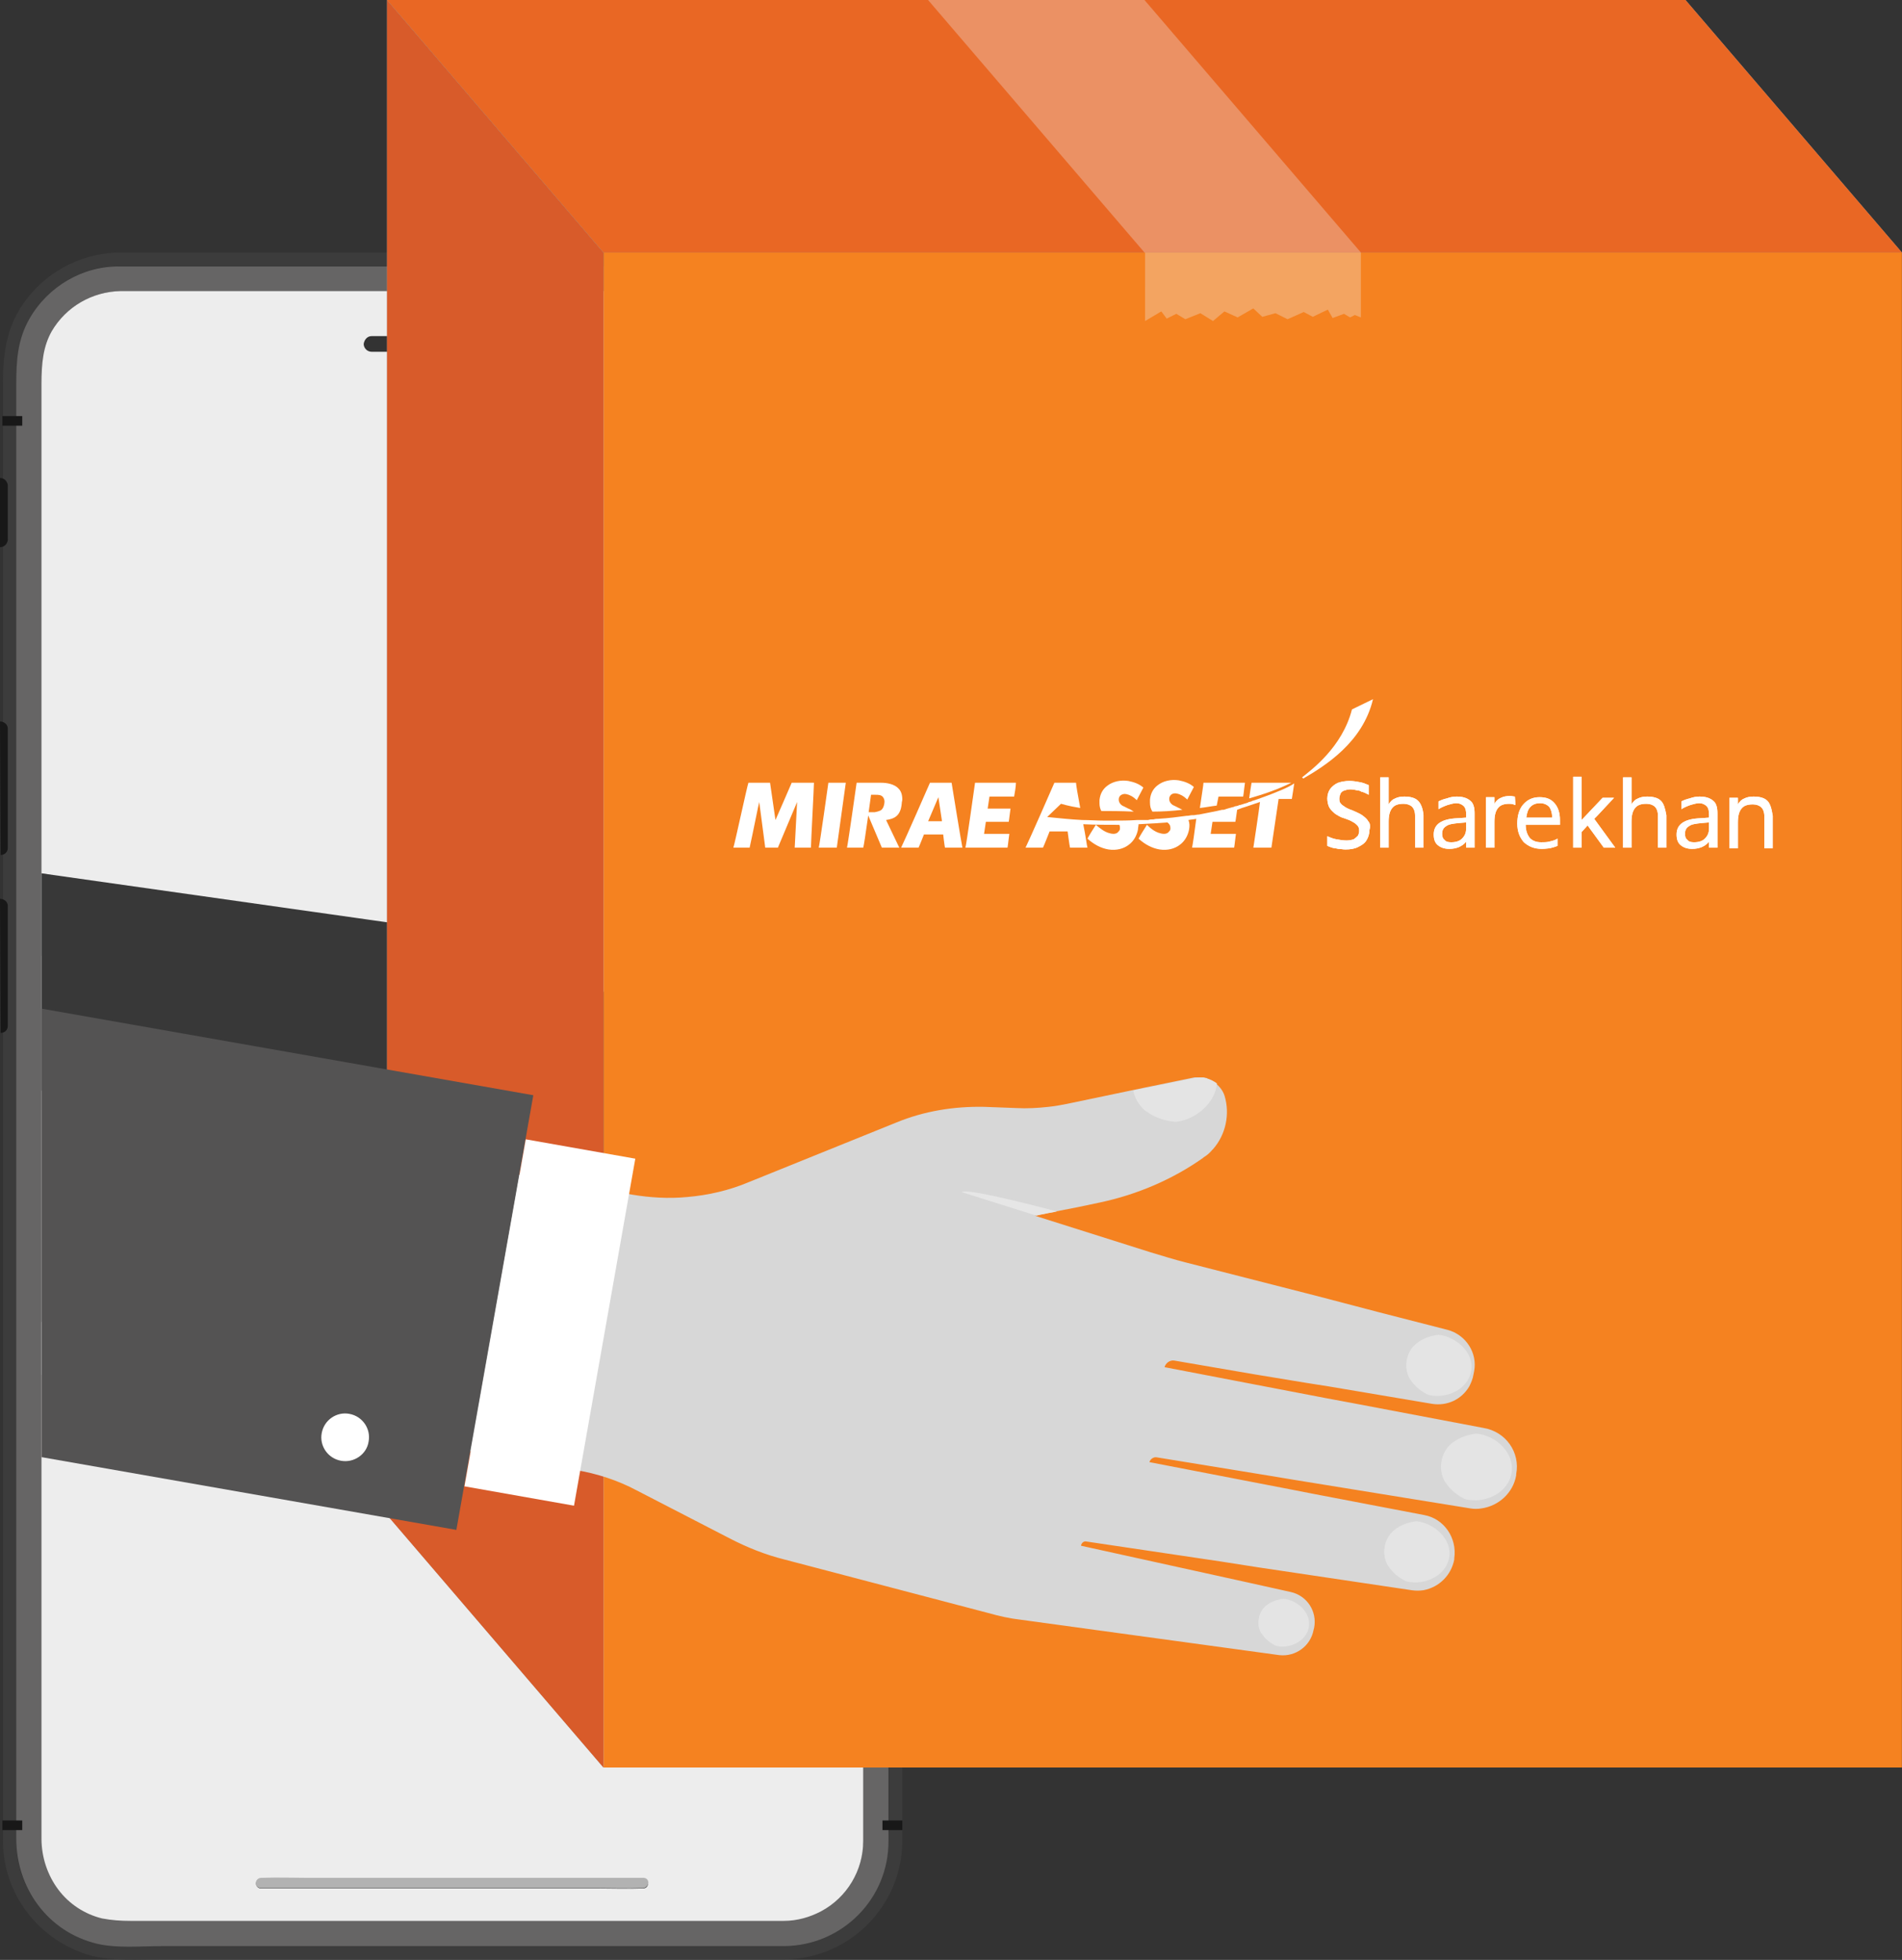 <?xml version="1.0" encoding="utf-8"?>
<!-- Generator: Adobe Illustrator 27.1.1, SVG Export Plug-In . SVG Version: 6.00 Build 0)  -->
<svg version="1.1" id="Layer_1" xmlns="http://www.w3.org/2000/svg" xmlns:xlink="http://www.w3.org/1999/xlink" x="0px" y="0px"
	 width="316.4px" height="326px" viewBox="0 0 316.4 326" style="enable-background:new 0 0 316.4 326;" xml:space="preserve">
<rect x="0" y="0" width="316.4" height="326" fill="#333333" stroke="none"/>
<style type="text/css">
	.st0{fill:#3C3C3C;}
	.st1{fill:#666565;}
	.st2{fill:#EDEDED;}
	.st3{fill:#181818;}
	.st4{fill:#B2B2B2;}
	.st5{fill:#D7D7D7;}
	.st6{fill:#9A9A9A;}
	.st7{fill:#FFFFFF;}
	.st8{fill:#E6E6E6;}
	.st9{fill:#383838;}
	.st10{fill:#F58220;}
	.st11{opacity:0.32;fill:#EEECEC;enable-background:new    ;}
	.st12{fill:#A3A3A3;}
	.st13{fill:#D85B2A;}
	.st14{fill:#E96724;}
	.st15{fill:#E4E4E4;}
	.st16{fill:#545353;}
</style>
<g id="brokerage-charges" transform="translate(-13.9 -12.12)">
	<g id="Group_38273" transform="translate(13.9 54.13)">
		<g id="Group_38271">
			<path id="Path_13918" class="st0" d="M150.1,260.8V22.3c0-3.2,0-6.4-1.2-9.5c-2.2-5.8-6.9-10.2-12.8-12c-2.2-0.6-4.5-0.9-6.8-0.8
				H22.2c-1,0-2,0-2.9,0C13,0.3,7.3,3.5,3.8,8.6c-2.7,3.9-3.3,8.3-3.3,12.9V264c-0.1,9,6,16.9,14.7,19.3c3.7,0.9,7.8,0.6,11.5,0.6
				h103.8c10.8-0.1,19.5-8.8,19.6-19.6c0-0.6,0-1.2,0-1.8C150.1,261.9,150.1,261.3,150.1,260.8z M147.8,264.1
				c0,9.6-7.7,17.5-17.3,17.6H26.9c-3.5,0-7.4,0.4-10.8-0.4c-8-2-13.6-9.2-13.4-17.5V21.9c0-3.8,0.3-7.5,2.2-10.9
				C8,5.6,13.8,2.2,20,2.2c0.8,0,1.6,0,2.5,0h106.7c1.9-0.1,3.8,0.1,5.6,0.5c6.2,1.6,11.1,6.6,12.6,12.8c0.4,2.4,0.6,4.8,0.5,7.2
				v222.6c0,5.1,0,10.3,0,15.4v1.6C147.8,263,147.8,263.6,147.8,264.1L147.8,264.1z"/>
			<path id="Path_13919" class="st1" d="M147.8,22.8c0.1-2.4,0-4.8-0.5-7.2c-1.5-6.3-6.4-11.2-12.6-12.8c-1.8-0.4-3.7-0.6-5.6-0.5
				H22.5c-0.8,0-1.6,0-2.5,0C13.8,2.2,8,5.6,4.9,11c-2,3.5-2.2,7.1-2.2,10.9v241.9c0,8.2,5.2,15.5,13.4,17.5
				c3.4,0.8,7.3,0.4,10.8,0.4h103.6c9.6-0.1,17.4-7.9,17.3-17.6c0-0.6,0-1.1,0-1.7v-1.6c0-5.1,0-10.3,0-15.4V22.8L147.8,22.8z
				 M143.6,264.1c0,4.9-2.7,9.4-7,11.7c-1.9,1-4,1.6-6.2,1.6H26.9c-0.9,0-1.7,0-2.6,0c-0.8,0-1.7,0-2.5,0c-1.6,0-3.2-0.1-4.7-0.4
				c-2.9-0.7-5.5-2.4-7.3-4.8C8,269.7,7,266.7,7,263.7V21.9c0-3.6,0.3-6.3,1.7-8.8C11,9,15.3,6.5,20.1,6.4c0.3,0,0.5,0,0.8,0
				s1.4,0,1.6,0h106.7c1.5-0.1,3.1,0.1,4.6,0.4c4.7,1.2,8.4,5,9.5,9.7c0.3,1.7,0.4,3.5,0.3,5.2v229.9
				C143.6,255.7,143.6,260,143.6,264.1L143.6,264.1z"/>
			<path id="Path_13920" class="st2" d="M143.6,251.6V21.7c0.1-1.7,0-3.5-0.3-5.2c-1.1-4.7-4.8-8.5-9.5-9.7c-1.5-0.3-3-0.5-4.6-0.4
				H22.5c-0.3,0-1.4,0-1.6,0c-0.3,0-0.5,0-0.8,0C15.3,6.5,11,9,8.6,13.1c-1.4,2.5-1.7,5.2-1.7,8.8v241.9c0,3.1,1,6.1,2.8,8.5
				s4.4,4.1,7.3,4.8c1.6,0.3,3.1,0.4,4.7,0.4c0.8,0,1.7,0,2.5,0s1.7,0,2.6,0h103.6c2.2,0,4.3-0.6,6.2-1.6c4.3-2.3,7-6.8,7-11.7
				C143.6,260,143.6,255.7,143.6,251.6z M61.8,13.9h26.8c0.7,0,1.3,0.6,1.3,1.3s-0.6,1.3-1.3,1.3l0,0H61.8c-0.7,0-1.3-0.6-1.3-1.3
				C60.6,14.5,61.1,13.9,61.8,13.9L61.8,13.9z M107,272.1L107,272.1c-2.7,0.1-5.3,0-7.8,0H43.4c-0.5,0-0.8-0.4-0.8-0.8
				c0-0.5,0.4-0.8,0.8-0.8l0,0h0.1c2.6-0.1,5.2,0,7.7,0H107c0.5,0,0.8,0.4,0.8,0.8S107.5,272.1,107,272.1L107,272.1L107,272.1z"/>
			<path id="Path_13921" class="st3" d="M150.4,118.2L150.4,118.2c-0.7,0-1.3-0.5-1.3-1.2V82.7c0-0.7,0.5-1.2,1.2-1.2l0,0v36.7
				H150.4z"/>
			<path id="Path_13922" class="st3" d="M0,78L0,78c0.7,0,1.3,0.5,1.3,1.2V99c0,0.7-0.5,1.2-1.2,1.2l0,0L0,78L0,78z"/>
			<path id="Path_13923" class="st3" d="M0,37.5L0,37.5c0.7,0,1.2,0.5,1.3,1.2v9.1C1.2,48.5,0.7,49,0,49l0,0V37.5z"/>
			<path id="Path_13924" class="st3" d="M0,107.5L0,107.5c0.7,0,1.3,0.5,1.3,1.2v19.9c0,0.7-0.5,1.2-1.2,1.2l0,0L0,107.5L0,107.5z"
				/>
			<rect id="Rectangle_4755" x="146.8" y="27.2" class="st3" width="3.3" height="1.6"/>
			<rect id="Rectangle_4756" x="0.4" y="27.2" class="st3" width="3.3" height="1.6"/>
			<rect id="Rectangle_4757" x="146.8" y="260.8" class="st3" width="3.3" height="1.6"/>
			<rect id="Rectangle_4758" x="0.4" y="260.8" class="st3" width="3.3" height="1.6"/>
		</g>
		<g id="Group_38272" transform="translate(42.555 270.342)">
			<path id="Path_13925" class="st4" d="M64.4,1.7L64.4,1.7c-2.7,0.1-5.3,0-7.8,0H0.9C0.4,1.7,0,1.4,0,0.9S0.4,0,0.9,0l0,0H1
				c2.6-0.1,5.2,0,7.7,0h55.8c0.5,0,0.8,0.4,0.8,0.8S64.9,1.7,64.4,1.7L64.4,1.7z"/>
		</g>
	</g>
	<g id="Group_38275" transform="translate(20.802 157.386)">
		<path id="Path_13926" class="st5" d="M212.6,70.4c0,0.4,0,0.8-0.1,1.2l0,0v0.2c-0.5,2.9-2.9,5.1-5.8,5.5c-0.6,0.1-1.2,0.1-1.8,0
			l-29.6-4.8l-3.6-0.6l-19-3.1c-0.5-0.1-1.1,0.3-1.2,0.8l23.3,4.5l4.1,0.8l18.3,3.5c2.5,0.5,4.4,2.4,4.9,4.8
			c0.1,0.6,0.2,1.2,0.1,1.7c0,0.2,0,0.4-0.1,0.7v0.2c-0.5,2.6-2.5,4.6-5.1,5.1c-0.7,0.1-1.3,0.1-2,0l-25.5-3.8l-6.4-1L141,82.8
			c-0.4-0.1-0.8,0.2-0.9,0.7l27.7,6.1l7.2,1.6c2.7,0.6,4.4,3.2,3.9,5.9l-0.1,0.4c-0.5,2.7-3,4.5-5.7,4.2L130,95.8
			c-1.8-0.2-3.5-0.6-5.3-1.1l-33.9-8.9c-3.2-0.8-6.2-2-9.1-3.5l-15.5-8c-3.2-1.7-6.6-2.8-10.2-3.4l-56-10V13.7l65.3,11.5
			c3,0.5,6.1,0.7,9.2,0.4c3.5-0.3,7-1.1,10.3-2.5l24.5-9.9c4.6-1.9,9.6-2.7,14.6-2.6l5.3,0.2c2.9,0.1,5.7-0.1,8.5-0.7l11-2.3
			l1.9-0.4l8.3-1.7h0.1c0.1,0,0.2,0,0.2,0c0.1,0,0.1,0,0.2,0c0.1,0,0.1,0,0.2,0c0.1,0,0.2,0,0.3,0s0.2,0,0.2,0h0.2
			c0.2,0,0.3,0.1,0.5,0.1c0.1,0,0.2,0,0.2,0.1c0.1,0,0.1,0,0.2,0.1c0.1,0.1,0.3,0.1,0.4,0.2c0.1,0.1,0.3,0.2,0.4,0.2
			c0.9,0.6,1.6,1.4,1.9,2.4c0.9,3,0.2,6.4-1.9,8.7c-0.5,0.5-1,1-1.6,1.4l-0.1,0.1c-5.1,3.6-11,6.1-17.1,7.4l-7.4,1.5l-0.3,0.1
			l-2.1,0.4c-0.3,0.1-0.6,0.1-0.9,0.2h-0.1l19.3,6.1c2,0.6,3.9,1.2,5.9,1.7l9.6,2.5l22.6,5.8l4.8,1.2l6.5,1.7c3,0.8,5,3.8,4.4,6.8
			l-0.1,0.5c-0.1,0.7-0.4,1.4-0.7,2c-1.3,2.2-3.7,3.3-6.2,2.9l-17-2.8l-3.8-0.6l-5.2-0.9l-16.6-2.8c-0.7-0.1-1.4,0.4-1.6,1.1
			l13.7,2.6l13.4,2.6l4.3,0.8l21.6,4.1C210.3,64.5,212.6,67.2,212.6,70.4z"/>
		<g id="Group_38274" transform="translate(0.016 0)">
			<path id="Path_13927" class="st6" d="M48.9,8.6l-1.3,7.3l-5.5,30.9l-4.7,26.8l-1.3,7.3L0,74.6V0L48.9,8.6z"/>
			
				<rect id="Rectangle_4759" x="22.4" y="37.2" transform="matrix(0.174 -0.985 0.985 0.174 -3.046 89.237)" class="st7" width="58.6" height="18.5"/>
			<path id="Path_13928" class="st8" d="M60.4,50.1l-4.7,26.8l-18.3-3.2L36.1,81L0,74.6V39.4l42.2,7.4L60.4,50.1z"/>
		</g>
		<path id="Path_13929" class="st9" d="M207.2,63.9l-21.6-4.1l-4.3-0.8l-27-5.2c0.1-0.7,0.8-1.2,1.6-1.1l21.9,3.7l3.8,0.6l17.2,2.9
			c2.5,0.4,4.9-0.7,6.2-2.9c0.4-0.6,0.6-1.3,0.7-2l0.1-0.5c0.5-3.1-1.4-6.1-4.4-6.8l-11.3-2.9l-32.2-8.3c-2-0.5-4-1.1-5.9-1.7
			l-19.3-6.1h0.1c0.3-0.1,0.6-0.2,0.9-0.2l2.1-0.4l0.3-0.1l7.4-1.5c6.2-1.2,12-3.7,17.1-7.4l0.1-0.1c0.6-0.4,1.1-0.9,1.6-1.4
			c2.1-2.4,2.8-5.7,1.9-8.8c-0.3-1-1-1.9-1.9-2.4c-0.1-0.1-0.3-0.2-0.4-0.2c-0.1-0.1-0.3-0.1-0.4-0.2c-0.1,0-0.1,0-0.2-0.1
			c-0.1,0-0.1,0-0.2-0.1c-0.2,0-0.3-0.1-0.5-0.1c-0.1,0-0.1,0-0.2,0c-0.1,0-0.2,0-0.2,0c-0.1,0-0.2,0-0.3,0s-0.1,0-0.2,0
			c0,0-0.1,0-0.2,0c-0.1,0-0.2,0-0.2,0h-0.1l-8.3,1.7L149,7.8l-11,2.3c-2.8,0.6-5.7,0.8-8.5,0.7l-5.3-0.2c-5-0.2-10,0.7-14.6,2.6
			l-24.5,9.9c-3.3,1.3-6.8,2.2-10.3,2.5c-3.1,0.3-6.1,0.1-9.2-0.4l-0.5-0.1l1-5.9l-6-3.2l1.3-7.3L0,0v74.6L36.2,81l1.3-7.3l18.3,3.2
			l1-5.9c3.3,0.7,6.4,1.8,9.4,3.3l15.5,8c2.9,1.5,5.9,2.7,9.1,3.5l33.9,8.9c1.7,0.5,3.5,0.8,5.3,1.1l43.1,5.9
			c2.7,0.4,5.3-1.5,5.7-4.2l0.1-0.4c0.5-2.7-1.3-5.3-3.9-5.9l-7.2-1.6l-27.7-6.1c0.1-0.4,0.5-0.7,0.9-0.7l22.2,3.3l6.4,1l25.5,3.8
			c0.7,0.1,1.3,0.1,2,0c2.6-0.5,4.6-2.5,5.1-5.1v-0.2c0.6-3.3-1.6-6.6-5-7.2l-18.3-3.5l-4.1-0.8l-23.3-4.5c0.1-0.5,0.6-0.9,1.2-0.8
			l19,3.1l3.6,0.6l29.6,4.8c0.6,0.1,1.2,0.1,1.8,0c2.9-0.3,5.3-2.6,5.8-5.5v-0.2l0,0C213.2,68,210.8,64.6,207.2,63.9z"/>
	</g>
	<g id="Group_38276" transform="translate(78.284 12.12)">
		<rect id="Rectangle_4760" x="36" y="42" class="st10" width="216" height="252"/>
		<path id="Path_13930" class="st11" d="M162,42v10.8l-1-0.4l-0.8,0.4l-1-0.6l-1.9,0.7l-0.8-1.4l-2.5,1.2l-1.5-0.8l-2.7,1.2l-2-1
			l-2.2,0.6l-1.5-1.4l-2.6,1.5l-2.2-1l-1.9,1.6l-2.1-1.3l-2.5,1l-1.5-0.9l-1.6,0.8l-0.9-1.2l-2.7,1.6V42H162z"/>
		<path id="Path_13931" class="st12" d="M36,294L0,252V0l36,42V294z"/>
		<path id="Path_13932" class="st13" d="M36,294L0,252V0l36,42V294z"/>
		<path id="Path_13933" class="st12" d="M216,0l36,42H36L0,0H216z"/>
		<path id="Path_13934" class="st14" d="M216,0l36,42H36L0,0H216z"/>
		<path id="Path_13935" class="st11" d="M126,42L90,0h36l36,42H126z"/>
	</g>
	<g id="Group_38285" transform="translate(20.818 179.896)">
		<g id="Group_38283" transform="translate(0 11.432)">
			<path id="Path_13938" class="st5" d="M245.3,66L245.3,66v0.2c-0.5,2.9-2.9,5.1-5.8,5.5c-0.6,0.1-1.2,0.1-1.8,0l-29.6-4.8
				l-3.6-0.6l-19-3.1c-0.5-0.1-1.1,0.3-1.2,0.8l23.3,4.5l4.1,0.8l18.3,3.5c3.3,0.6,5.5,3.8,5,7.2v0.2c-0.5,2.6-2.5,4.6-5.1,5.1
				c-0.7,0.1-1.3,0.1-2,0l-25.5-3.8l-6.4-1l-22.2-3.3c-0.4-0.1-0.8,0.2-0.9,0.7l27.7,6.1l7.2,1.6c2.7,0.6,4.4,3.2,3.9,5.9l-0.1,0.4
				c-0.5,2.7-3,4.5-5.7,4.2l-43.1-5.9c-1.8-0.2-3.5-0.6-5.3-1.1l-33.9-8.9c-3.2-0.8-6.2-2-9.1-3.5l-15.5-8
				c-3.2-1.7-6.6-2.8-10.2-3.4L0,49.5V2.2l98.2,17.3c3,0.5,6.1,0.7,9.2,0.4c3.5-0.3,7-1.1,10.3-2.5l24.5-9.9
				c4.6-1.9,9.6-2.7,14.6-2.6l5.3,0.2c1.8,0.1,3.6,0,5.4-0.2c1-0.1,2.1-0.3,3.1-0.5l11-2.3l1.9-0.4l8.3-1.7h0.1c0.1,0,0.2,0,0.2,0
				c0.1,0,0.1,0,0.2,0c0.1,0,0.1,0,0.2,0c0.1,0,0.2,0,0.3,0s0.2,0,0.2,0h0.2c0.2,0,0.3,0.1,0.5,0.1c0.1,0,0.2,0,0.2,0.1
				s0.1,0,0.2,0.1c0.1,0.1,0.3,0.1,0.4,0.2s0.3,0.2,0.4,0.2c0.9,0.6,1.6,1.4,1.9,2.4c0.9,3,0.2,6.4-1.9,8.8
				c-0.1,0.1-0.1,0.1-0.2,0.2c-0.4,0.5-0.9,0.9-1.4,1.2l-0.1,0.1c-5.1,3.6-11,6.1-17.1,7.4l-3.8,0.8l-3.6,0.7l-0.3,0.1l-0.7,0.1
				l-1.5,0.3c-0.3,0.1-0.6,0.1-0.9,0.2h-0.1l19.3,6.1c2,0.6,3.9,1.2,5.9,1.7l21.9,5.6l10.3,2.7l11.3,2.9c3,0.8,5,3.8,4.4,6.9
				l-0.1,0.5c-0.1,0.7-0.4,1.4-0.7,2c-1.3,2.2-3.7,3.3-6.2,2.9l-17.2-2.9l-3.8-0.6l-8.5-1.4l-13.4-2.3c-0.7-0.1-1.4,0.4-1.6,1.1
				l15.1,2.9l12,2.3l4.3,0.8l21.6,4.1C243.6,58.9,246,62.4,245.3,66z"/>
			<path id="Path_13939" class="st8" d="M165.5,23l-12.4-3.9c0.5-0.9,15.8,3.2,15.8,3.2S165.8,22.9,165.5,23z"/>
			<g id="Group_38282" transform="translate(181.62)">
				<g id="Group_38277">
					<path id="Path_13940" class="st15" d="M0,2.2l1.9-0.4l8.3-1.7c1.3-0.3,2.6,0.1,3.7,0.9c-0.3,3.3-3.5,6-6.8,6.4
						C7.1,7.4,1.1,7.2,0,2.2z"/>
					<path id="Path_13941" class="st15" d="M2.2,5.7C1.1,4.9,0.3,3.6,0,2.2l1.9-0.4C2.1,3.1,2.3,4.4,2.2,5.7z"/>
				</g>
				<g id="Group_38278" transform="translate(45.383 42.818)">
					<path id="Path_13942" class="st15" d="M0.1,4.2c-0.7,4,3.6,5.8,3.6,5.8c2.9,0.7,6.5-0.8,7.1-3.9S8.3,0.3,5.4,0
						C5.4,0,0.8,0.3,0.1,4.2z"/>
					<path id="Path_13943" class="st15" d="M0.7,7.5c-1.2-2-0.7-4.6,1.1-6.1c0.1,1,0,2.1-0.2,3.1S1.1,6.5,0.7,7.5z"/>
				</g>
				<g id="Group_38279" transform="translate(51.202 59.259)">
					<path id="Path_13944" class="st15" d="M0.1,4.6C-0.7,8.9,4,10.9,4,10.9c3.1,0.8,7.1-0.9,7.7-4.3S9.1,0.3,5.9,0
						C5.9,0,0.8,0.3,0.1,4.6z"/>
					<path id="Path_13945" class="st15" d="M0.7,8.1c-1.3-2.2-0.8-5,1.2-6.6C2,3.8,1.6,6,0.7,8.1z"/>
				</g>
				<g id="Group_38280" transform="translate(41.718 73.834)">
					<path id="Path_13946" class="st15" d="M0.1,4.2c-0.7,4,3.6,5.8,3.6,5.8c2.9,0.7,6.5-0.8,7.1-3.9S8.3,0.3,5.4,0
						C5.4,0,0.8,0.3,0.1,4.2z"/>
					<path id="Path_13947" class="st15" d="M0.7,7.5c-1.2-2-0.7-4.6,1.1-6C1.8,3.5,1.5,5.5,0.7,7.5z"/>
				</g>
				<g id="Group_38281" transform="translate(20.789 86.734)">
					<path id="Path_13948" class="st15" d="M0.1,3.3c-0.5,3.1,2.8,4.5,2.8,4.5C5.1,8.4,8,7.1,8.4,4.7S6.5,0.2,4.2,0
						C4.2,0,0.6,0.2,0.1,3.3z"/>
					<path id="Path_13949" class="st15" d="M0.5,5.8C0.1,5.1-0.1,4.2,0.1,3.3c0.1-0.9,0.6-1.7,1.3-2.2c0,0.8,0,1.6-0.2,2.4
						C1.1,4.3,0.8,5.1,0.5,5.8z"/>
				</g>
			</g>
		</g>
		<g id="Group_38284">
			<path id="Path_13950" class="st16" d="M81.8,14.4L69,86.7L0,74.6V0L81.8,14.4z"/>
			<path id="Path_13951" class="st7" d="M49.8,75.2c-2.2-0.4-3.6-2.5-3.2-4.6c0.4-2.2,2.5-3.6,4.6-3.2c2.2,0.4,3.6,2.5,3.2,4.6l0,0
				C54.1,74.1,52,75.6,49.8,75.2z"/>
			
				<rect id="Rectangle_4761" x="55.2" y="43" transform="matrix(0.174 -0.985 0.985 0.174 18.387 126.345)" class="st7" width="58.6" height="18.5"/>
		</g>
	</g>
</g>
<g>
	<path class="st7" d="M137.8,130.2c-0.1,0.7-1.4,10-1.6,10.8h3c0.1-0.7,1.4-10,1.5-10.8H137.8z"/>
	<path class="st7" d="M162.2,130.2c-0.1,0.7-1.4,10-1.6,10.8h7c0.1-0.5,0.2-1.7,0.3-2.3h-4.2l0.3-2h3.8c0.1-0.5,0.2-1.6,0.3-2.2
		h-3.8l0.3-2h4.1c0.1-0.5,0.3-1.7,0.3-2.3H162.2z"/>
	<path class="st7" d="M129,136.4c0,0,2.5-5.7,2.7-6.2h3.7c0,0.8-0.5,10-0.5,10.8h-2.7l0.4-7.6c0,0-3,7.1-3.2,7.6h-2.1l-1-7.6
		c-0.1,0.3-1.1,5.4-1.6,7.6H122c0.3-1,2.3-10.3,2.5-10.8h3.6L129,136.4z"/>
	<path class="st7" d="M154.4,136.6l1.7-4l0.6,4H154.4z M156.9,138.8c0,0,0.2,1.8,0.3,2.2h2.9c-0.2-0.9-1.7-10.2-1.8-10.8h-3.6
		c-0.2,0.5-4.3,9.8-4.8,10.8h2.9c0.2-0.4,0.9-2.2,0.9-2.2H156.9z"/>
	<path class="st7" d="M144.9,132.2h0.7c0.5,0,1,0,1.3,0.4c0.2,0.3,0.3,0.6,0.2,1.1c0,0-0.1,0.8-0.6,1.1c0,0-0.4,0.2-1,0.3h-1.3
		l2.5,5.9h2.9l-2.2-4.6c1.3-0.2,2.4-0.6,2.6-2.7c0-0.3,0.1-0.5,0.1-0.7c0-0.8-0.2-1.4-0.6-1.8c-0.7-0.8-2-1-2.9-1h-4.1
		c-0.1,0.7-1.4,9.9-1.6,10.8h2.7C143.8,140.4,144.9,132.2,144.9,132.2"/>
	<path class="st7" d="M228.4,116.3c-1.7,7.2-8,11.1-11.6,13.2l-0.2-0.2c1.5-1.2,6.7-5,8.3-11.3L228.4,116.3z"/>
	<path class="st7" d="M196.1,134.4l-0.8-0.4l0,0l0,0c-0.3-0.1-0.8-0.5-0.8-1.1c0-0.3,0.1-0.5,0.3-0.7s0.6-0.3,1-0.2
		c0.5,0.1,1.1,0.4,1.7,1c0.3-0.6,0.9-1.7,1.1-2.1c-0.7-0.6-1.5-0.9-2.5-1.1c-1.3-0.2-2.6,0.1-3.5,0.8c-0.8,0.6-1.2,1.4-1.3,2.4
		c0,0.2,0,0.3,0,0.5c0,0.6,0.1,1,0.4,1.5c1.6,0,3.3-0.1,5-0.3C196.5,134.6,196.3,134.5,196.1,134.4"/>
	<path class="st7" d="M208.2,130.2c-0.1,0.5-0.3,1.9-0.4,2.6c2.1-0.6,4.6-1.4,7-2.6H208.2z"/>
	<path class="st7" d="M209.3,132.9L209.3,132.9c-0.3,0.1-0.6,0.2-0.9,0.3c-0.1,0-0.1,0-0.2,0.1c-0.1,0-0.3,0.1-0.4,0.1
		c-0.1,0-0.1,0-0.2,0.1c-0.4,0.1-0.9,0.3-1.3,0.4c-0.1,0-0.2,0-0.3,0.1c-0.1,0-0.3,0.1-0.4,0.1c-0.1,0-0.2,0-0.3,0.1
		c-0.1,0-0.3,0.1-0.4,0.1c-0.1,0-0.2,0.1-0.4,0.1c-0.2,0.1-0.4,0.1-0.6,0.2c-0.1,0-0.2,0.1-0.4,0.1c-0.1,0-0.1,0-0.2,0l0,0
		c-1.2,0.3-2.5,0.5-3.9,0.8h-0.1c-0.2,0-0.5,0.1-0.8,0.1c-0.1,0-0.1,0-0.2,0c-0.3,0-0.5,0.1-0.8,0.1c0,0,0,0-0.1,0l0,0
		c-1.5,0.2-3,0.4-4.7,0.5l0,0c-0.2,0-0.5,0-0.8,0.1h-0.1c-0.3,0-0.5,0-0.8,0.1h-0.1c-0.3,0-0.5,0-0.8,0c0,0,0,0-0.1,0
		c-0.3,0-0.5,0-0.8,0l0,0c-1.4,0.1-2.8,0.1-4.3,0.1l0,0h-0.1c-0.3,0-0.7,0-1,0c-0.1,0-0.1,0-0.2,0c-1.2,0-2.4-0.1-3.6-0.1l0,0l0,0
		c-1.9-0.1-3.8-0.3-5.8-0.5l2.3-2.2c0,0,1.3,0.4,3.2,0.7c-0.4-2.1-0.7-3.9-0.7-4.2h-3.6c-0.2,0.5-4.3,9.8-4.8,10.8h2.9
		c0.2-0.4,1.1-2.7,1.1-2.7h3c0,0,0.3,2.3,0.4,2.7h2.9c-0.1-0.3-0.3-2-0.7-3.9c2,0.1,4.1,0.1,6,0.1c0.1,0.2,0.1,0.3,0.1,0.5
		c0,0.1,0,0.1,0,0.2c0,0.2-0.2,0.4-0.4,0.6c-0.4,0.3-1,0.2-1.3,0.1c-0.9-0.2-1.7-0.9-2.3-1.4c-0.4,0.6-1.2,1.9-1.4,2.3
		c1.1,1,2.3,1.6,3.5,1.8c1.3,0.2,2.5-0.1,3.4-0.8c0.8-0.6,1.3-1.5,1.5-2.5c0-0.3,0.1-0.6,0.1-0.9c2-0.1,3.7-0.2,4.8-0.3
		c0.4,0.3,0.5,0.6,0.5,0.9c0,0.1,0,0.1,0,0.2c0,0.2-0.2,0.4-0.4,0.6c-0.4,0.3-1,0.2-1.3,0.1c-0.9-0.2-1.7-0.9-2.2-1.4
		c-0.4,0.6-1.2,1.9-1.4,2.3c1.1,1,2.3,1.6,3.5,1.8c1.3,0.2,2.5-0.1,3.4-0.8c0.8-0.6,1.3-1.5,1.5-2.5c0.1-0.6,0.1-1.1-0.1-1.6
		c0.5-0.1,0.9-0.1,1.3-0.2c-0.3,2.3-0.6,4.4-0.7,4.8h7c0.1-0.5,0.2-1.7,0.3-2.3h-4.2l0.3-2h3.8c0.1-0.4,0.2-1.4,0.3-2
		c0.5-0.2,0.8-0.3,0.8-0.3s1.3-0.4,3-1c-0.2,1.7-1,6.9-1.1,7.6h3c0.1-0.6,1.2-8.1,1.2-8.1h2.2c0.1-0.5,0.3-2,0.4-2.6
		C214.5,130.9,212.4,131.8,209.3,132.9"/>
	<path class="st7" d="M188.6,135c-0.3-0.2-0.6-0.4-0.9-0.5l-0.8-0.4l0,0l0,0c-0.3-0.1-0.8-0.5-0.8-1.1c0-0.3,0.1-0.5,0.3-0.7
		c0.3-0.2,0.6-0.3,1-0.2c0.5,0.1,1.1,0.4,1.7,1c0.3-0.6,0.9-1.7,1.1-2.1c-0.7-0.6-1.5-0.9-2.5-1.1c-1.3-0.2-2.6,0.1-3.5,0.8
		c-0.8,0.6-1.2,1.4-1.3,2.4c0,0.2,0,0.3,0,0.5c0,0.5,0.1,0.9,0.3,1.3c0.1,0,0.1,0,0.2,0C184.6,134.9,186.4,134.9,188.6,135"/>
	<path class="st7" d="M202.7,132.5h4.1c0.1-0.5,0.2-1.7,0.3-2.3h-6.9c0,0.3-0.3,2.1-0.6,4.2c0.9-0.1,1.9-0.3,2.8-0.4L202.7,132.5z"
		/>
	<polygon class="st7" points="265.2,136.2 265.7,135.7 268.5,132.7 266.6,132.7 263.1,136.4 263.1,129.2 261.7,129.2 261.7,141 
		263.1,141 263.1,138.4 264.1,137.3 266.8,141 268.7,141 	"/>
	<path class="st7" d="M227.6,136.6c-0.2-0.4-0.6-0.7-1-1s-1-0.5-1.6-0.8c-0.6-0.2-1-0.4-1.3-0.6c-0.3-0.2-0.6-0.4-0.7-0.6
		c-0.2-0.2-0.2-0.5-0.2-0.8s0.1-0.5,0.2-0.8c0.1-0.2,0.3-0.4,0.6-0.5s0.6-0.2,1-0.2c0.5,0,0.9,0.1,1.3,0.2h0.1
		c0.2,0,0.3,0.1,0.5,0.2h0.1c0.2,0.1,0.3,0.1,0.5,0.2c0.2,0.1,0.4,0.2,0.6,0.3v-1.6l0,0c-0.5-0.2-0.9-0.4-1.5-0.5
		c-0.5-0.1-1.1-0.2-1.7-0.2c-0.7,0-1.3,0.1-1.9,0.3c-0.5,0.2-1,0.6-1.3,1s-0.5,1-0.5,1.6c0,0.5,0.1,0.9,0.2,1.2
		c0.1,0.3,0.3,0.6,0.6,0.9c0.3,0.3,0.5,0.5,0.9,0.7c0.3,0.2,0.7,0.4,1.1,0.5c0.6,0.2,1.1,0.4,1.4,0.6c0.4,0.2,0.6,0.4,0.8,0.6
		c0.2,0.2,0.3,0.5,0.3,0.9c0,0.3-0.1,0.6-0.2,0.8c-0.2,0.2-0.4,0.4-0.7,0.6c-0.3,0.1-0.7,0.2-1.2,0.2c-0.6,0-1.1-0.1-1.7-0.2
		c-0.6-0.1-1-0.3-1.5-0.5v1.6c0.2,0.1,0.5,0.2,0.8,0.3s0.7,0.1,1,0.2c0.4,0,0.8,0.1,1.2,0.1c0.8,0,1.5-0.1,2.1-0.4
		c0.6-0.3,1.1-0.6,1.4-1.1c0.3-0.5,0.5-1,0.5-1.7C228,137.4,227.9,136.9,227.6,136.6"/>
	<path class="st7" d="M242.3,132.5c-0.5,0-1.1,0.1-1.6,0.3c-0.5,0.1-1,0.3-1.4,0.5v1.3c0.6-0.4,1.5-0.7,1.5-0.7
		c0.4-0.1,1-0.3,1.4-0.3c0.6,0,1,0.2,1.3,0.5s0.4,0.8,0.4,1.4v0.5l-1.4,0.1c-2.7,0.1-4,1-4,2.7c0,0.8,0.2,1.4,0.7,1.8
		c0.5,0.4,1.1,0.6,1.9,0.6c0.6,0,1.1-0.1,1.6-0.3c0.4-0.2,0.8-0.4,1.2-0.9v1h0.4h1v-1.6v-4.1c0-1-0.2-1.7-0.7-2.1
		C244,132.7,243.3,132.5,242.3,132.5 M243.9,137.7c0,0.8-0.2,1.3-0.7,1.8c-0.4,0.4-1,0.6-1.8,0.6c-0.5,0-0.9-0.1-1.1-0.4
		c-0.3-0.2-0.4-0.6-0.4-1c0-0.6,0.2-1,0.7-1.3c0.4-0.3,1.1-0.4,2.1-0.5l1.2-0.1V137.7z"/>
	<path class="st7" d="M282.7,132.5c-0.5,0-1.1,0.1-1.6,0.3c-0.5,0.1-1,0.3-1.4,0.5v1.3c0.6-0.4,1.5-0.7,1.5-0.7
		c0.4-0.1,1-0.3,1.4-0.3c0.6,0,1,0.2,1.3,0.5s0.4,0.8,0.4,1.4v0.5l-1.4,0.1c-2.7,0.1-4,1-4,2.7c0,0.8,0.2,1.4,0.7,1.8
		c0.5,0.4,1.1,0.6,1.9,0.6c0.6,0,1.1-0.1,1.6-0.3c0.4-0.2,0.8-0.4,1.2-0.9v1h0.4h1v-1.6v-4.1c0-1-0.2-1.7-0.7-2.1
		C284.4,132.7,283.7,132.5,282.7,132.5 M284.3,137.7c0,0.8-0.2,1.3-0.7,1.8c-0.4,0.4-1,0.6-1.8,0.6c-0.5,0-0.9-0.1-1.1-0.4
		c-0.3-0.2-0.4-0.6-0.4-1c0-0.6,0.2-1,0.7-1.3c0.4-0.3,1.1-0.4,2.1-0.5l1.2-0.1L284.3,137.7L284.3,137.7z"/>
	<path class="st7" d="M294,133.2c-0.5-0.5-1.3-0.7-2.3-0.7c-0.6,0-1.1,0.1-1.5,0.3c-0.5,0.2-0.8,0.5-1.1,1l0,0v-1.1h-0.3h-1.1v8.4
		h1.4v-4.3c0-1.1,0.2-1.8,0.6-2.3s1-0.7,1.9-0.7c0.6,0,1.1,0.2,1.4,0.5s0.5,0.8,0.5,1.5v5.3h1.4v-5.4
		C294.7,134.5,294.5,133.7,294,133.2"/>
	<path class="st7" d="M256.5,141.2c-1.3,0-2.2-0.4-3-1.1c-0.7-0.8-1.1-1.8-1.1-3.1s0.3-2.4,1-3.2s1.6-1.2,2.7-1.2s1.9,0.3,2.5,1
		s0.9,1.6,0.9,2.8v0.8h-5.7c0,1,0.3,1.7,0.7,2.2c0.5,0.5,1.1,0.7,1.9,0.7c0.4,0,0.9,0,1.3-0.1s0.9-0.2,1.4-0.5v1.2
		c-0.5,0.2-0.9,0.3-1.3,0.4C257.6,141.1,257.1,141.2,256.5,141.2 M256.2,133.6c-0.7,0-1.2,0.2-1.6,0.6c-0.4,0.4-0.6,1-0.7,1.8h4.3
		c0-0.8-0.2-1.4-0.5-1.8C257.3,133.8,256.8,133.6,256.2,133.6"/>
	<path class="st7" d="M276.3,133.2c-0.5-0.5-1.3-0.7-2.3-0.7c-0.6,0-1.1,0.1-1.5,0.3c-0.5,0.2-0.8,0.5-1.1,1l0,0v-4.5h-0.3H270V141
		h1.4v-4.3c0-1.1,0.2-1.8,0.6-2.3s1-0.7,1.9-0.7c0.6,0,1.1,0.2,1.4,0.5s0.5,0.8,0.5,1.5v5.3h1.4v-5.4
		C277,134.5,276.8,133.7,276.3,133.2"/>
	<path class="st7" d="M252,132.5c-0.2,0-0.5-0.1-0.8-0.1c-0.6,0-1.1,0.1-1.5,0.3c-0.5,0.2-0.8,0.5-1.1,1l0,0v-1.1h-0.3h-1.1v8.4h1.4
		v-4.3c0-1.1,0.2-1.8,0.6-2.3c0.4-0.5,1-0.7,1.9-0.7c0.4,0,0.7,0.1,1,0.2"/>
	<path class="st7" d="M235.9,133.2c-0.5-0.5-1.3-0.7-2.3-0.7c-0.6,0-1.1,0.1-1.5,0.3c-0.5,0.2-0.8,0.5-1.1,1l0,0v-4.5h-0.3h-1.1V141
		h1.4v-4.3c0-1.1,0.2-1.8,0.6-2.3c0.4-0.5,1-0.7,1.9-0.7c0.6,0,1.1,0.2,1.4,0.5c0.3,0.3,0.5,0.8,0.5,1.5v5.3h1.4v-5.4
		C236.7,134.5,236.4,133.7,235.9,133.2"/>
	<polygon class="st7" points="265.2,136.2 265.7,135.7 268.5,132.7 266.6,132.7 263.1,136.4 263.1,129.2 261.7,129.2 261.7,141 
		263.1,141 263.1,138.4 264.1,137.3 266.8,141 268.7,141 	"/>
	<path class="st7" d="M227.6,136.6c-0.2-0.4-0.6-0.7-1-1s-1-0.5-1.6-0.8c-0.6-0.2-1-0.4-1.3-0.6c-0.3-0.2-0.6-0.4-0.7-0.6
		c-0.2-0.2-0.2-0.5-0.2-0.8s0.1-0.5,0.2-0.8c0.1-0.2,0.3-0.4,0.6-0.5s0.6-0.2,1-0.2c0.5,0,0.9,0.1,1.3,0.2h0.1
		c0.2,0,0.3,0.1,0.5,0.2h0.1c0.2,0.1,0.3,0.1,0.5,0.2c0.2,0.1,0.4,0.2,0.6,0.3v-1.6l0,0c-0.5-0.2-0.9-0.4-1.5-0.5
		c-0.5-0.1-1.1-0.2-1.7-0.2c-0.7,0-1.3,0.1-1.9,0.3c-0.5,0.2-1,0.6-1.3,1s-0.5,1-0.5,1.6c0,0.5,0.1,0.9,0.2,1.2
		c0.1,0.3,0.3,0.6,0.6,0.9c0.3,0.3,0.5,0.5,0.9,0.7c0.3,0.2,0.7,0.4,1.1,0.5c0.6,0.2,1.1,0.4,1.4,0.6c0.4,0.2,0.6,0.4,0.8,0.6
		c0.2,0.2,0.3,0.5,0.3,0.9c0,0.3-0.1,0.6-0.2,0.8c-0.2,0.2-0.4,0.4-0.7,0.6c-0.3,0.1-0.7,0.2-1.2,0.2c-0.6,0-1.1-0.1-1.7-0.2
		c-0.6-0.1-1-0.3-1.5-0.5v1.6c0.2,0.1,0.5,0.2,0.8,0.3s0.7,0.1,1,0.2c0.4,0,0.8,0.1,1.2,0.1c0.8,0,1.5-0.1,2.1-0.4
		c0.6-0.3,1.1-0.6,1.4-1.1c0.3-0.5,0.5-1,0.5-1.7C228,137.4,227.9,136.9,227.6,136.6"/>
	<path class="st7" d="M242.3,132.5c-0.5,0-1.1,0.1-1.6,0.3c-0.5,0.1-1,0.3-1.4,0.5v1.3c0.6-0.4,1.5-0.7,1.5-0.7
		c0.4-0.1,1-0.3,1.4-0.3c0.6,0,1,0.2,1.3,0.5s0.4,0.8,0.4,1.4v0.5l-1.4,0.1c-2.7,0.1-4,1-4,2.7c0,0.8,0.2,1.4,0.7,1.8
		c0.5,0.4,1.1,0.6,1.9,0.6c0.6,0,1.1-0.1,1.6-0.3c0.4-0.2,0.8-0.4,1.2-0.9v1h0.4h1v-1.6v-4.1c0-1-0.2-1.7-0.7-2.1
		C244,132.7,243.3,132.5,242.3,132.5 M243.9,137.7c0,0.8-0.2,1.3-0.7,1.8c-0.4,0.4-1,0.6-1.8,0.6c-0.5,0-0.9-0.1-1.1-0.4
		c-0.3-0.2-0.4-0.6-0.4-1c0-0.6,0.2-1,0.7-1.3c0.4-0.3,1.1-0.4,2.1-0.5l1.2-0.1V137.7z"/>
	<path class="st7" d="M282.7,132.5c-0.5,0-1.1,0.1-1.6,0.3c-0.5,0.1-1,0.3-1.4,0.5v1.3c0.6-0.4,1.5-0.7,1.5-0.7
		c0.4-0.1,1-0.3,1.4-0.3c0.6,0,1,0.2,1.3,0.5s0.4,0.8,0.4,1.4v0.5l-1.4,0.1c-2.7,0.1-4,1-4,2.7c0,0.8,0.2,1.4,0.7,1.8
		c0.5,0.4,1.1,0.6,1.9,0.6c0.6,0,1.1-0.1,1.6-0.3c0.4-0.2,0.8-0.4,1.2-0.9v1h0.4h1v-1.6v-4.1c0-1-0.2-1.7-0.7-2.1
		C284.4,132.7,283.7,132.5,282.7,132.5 M284.3,137.7c0,0.8-0.2,1.3-0.7,1.8c-0.4,0.4-1,0.6-1.8,0.6c-0.5,0-0.9-0.1-1.1-0.4
		c-0.3-0.2-0.4-0.6-0.4-1c0-0.6,0.2-1,0.7-1.3c0.4-0.3,1.1-0.4,2.1-0.5l1.2-0.1L284.3,137.7L284.3,137.7z"/>
	<path class="st7" d="M294,133.2c-0.5-0.5-1.3-0.7-2.3-0.7c-0.6,0-1.1,0.1-1.5,0.3c-0.5,0.2-0.8,0.5-1.1,1l0,0v-1.1h-0.3h-1.1v8.4
		h1.4v-4.3c0-1.1,0.2-1.8,0.6-2.3s1-0.7,1.9-0.7c0.6,0,1.1,0.2,1.4,0.5s0.5,0.8,0.5,1.5v5.3h1.4v-5.4
		C294.7,134.5,294.5,133.7,294,133.2"/>
	<path class="st7" d="M256.5,141.2c-1.3,0-2.2-0.4-3-1.1c-0.7-0.8-1.1-1.8-1.1-3.1s0.3-2.4,1-3.2s1.6-1.2,2.7-1.2s1.9,0.3,2.5,1
		s0.9,1.6,0.9,2.8v0.8h-5.7c0,1,0.3,1.7,0.7,2.2c0.5,0.5,1.1,0.7,1.9,0.7c0.4,0,0.9,0,1.3-0.1s0.9-0.2,1.4-0.5v1.2
		c-0.5,0.2-0.9,0.3-1.3,0.4C257.6,141.1,257.1,141.2,256.5,141.2 M256.2,133.6c-0.7,0-1.2,0.2-1.6,0.6c-0.4,0.4-0.6,1-0.7,1.8h4.3
		c0-0.8-0.2-1.4-0.5-1.8C257.3,133.8,256.8,133.6,256.2,133.6"/>
	<path class="st7" d="M276.3,133.2c-0.5-0.5-1.3-0.7-2.3-0.7c-0.6,0-1.1,0.1-1.5,0.3c-0.5,0.2-0.8,0.5-1.1,1l0,0v-4.5h-0.3H270V141
		h1.4v-4.3c0-1.1,0.2-1.8,0.6-2.3s1-0.7,1.9-0.7c0.6,0,1.1,0.2,1.4,0.5s0.5,0.8,0.5,1.5v5.3h1.4v-5.4
		C277,134.5,276.8,133.7,276.3,133.2"/>
	<path class="st7" d="M252,132.5c-0.2,0-0.5-0.1-0.8-0.1c-0.6,0-1.1,0.1-1.5,0.3c-0.5,0.2-0.8,0.5-1.1,1l0,0v-1.1h-0.3h-1.1v8.4h1.4
		v-4.3c0-1.1,0.2-1.8,0.6-2.3c0.4-0.5,1-0.7,1.9-0.7c0.4,0,0.7,0.1,1,0.2"/>
	<path class="st7" d="M235.9,133.2c-0.5-0.5-1.3-0.7-2.3-0.7c-0.6,0-1.1,0.1-1.5,0.3c-0.5,0.2-0.8,0.5-1.1,1l0,0v-4.5h-0.3h-1.1V141
		h1.4v-4.3c0-1.1,0.2-1.8,0.6-2.3c0.4-0.5,1-0.7,1.9-0.7c0.6,0,1.1,0.2,1.4,0.5c0.3,0.3,0.5,0.8,0.5,1.5v5.3h1.4v-5.4
		C236.7,134.5,236.4,133.7,235.9,133.2"/>
</g>
</svg>
